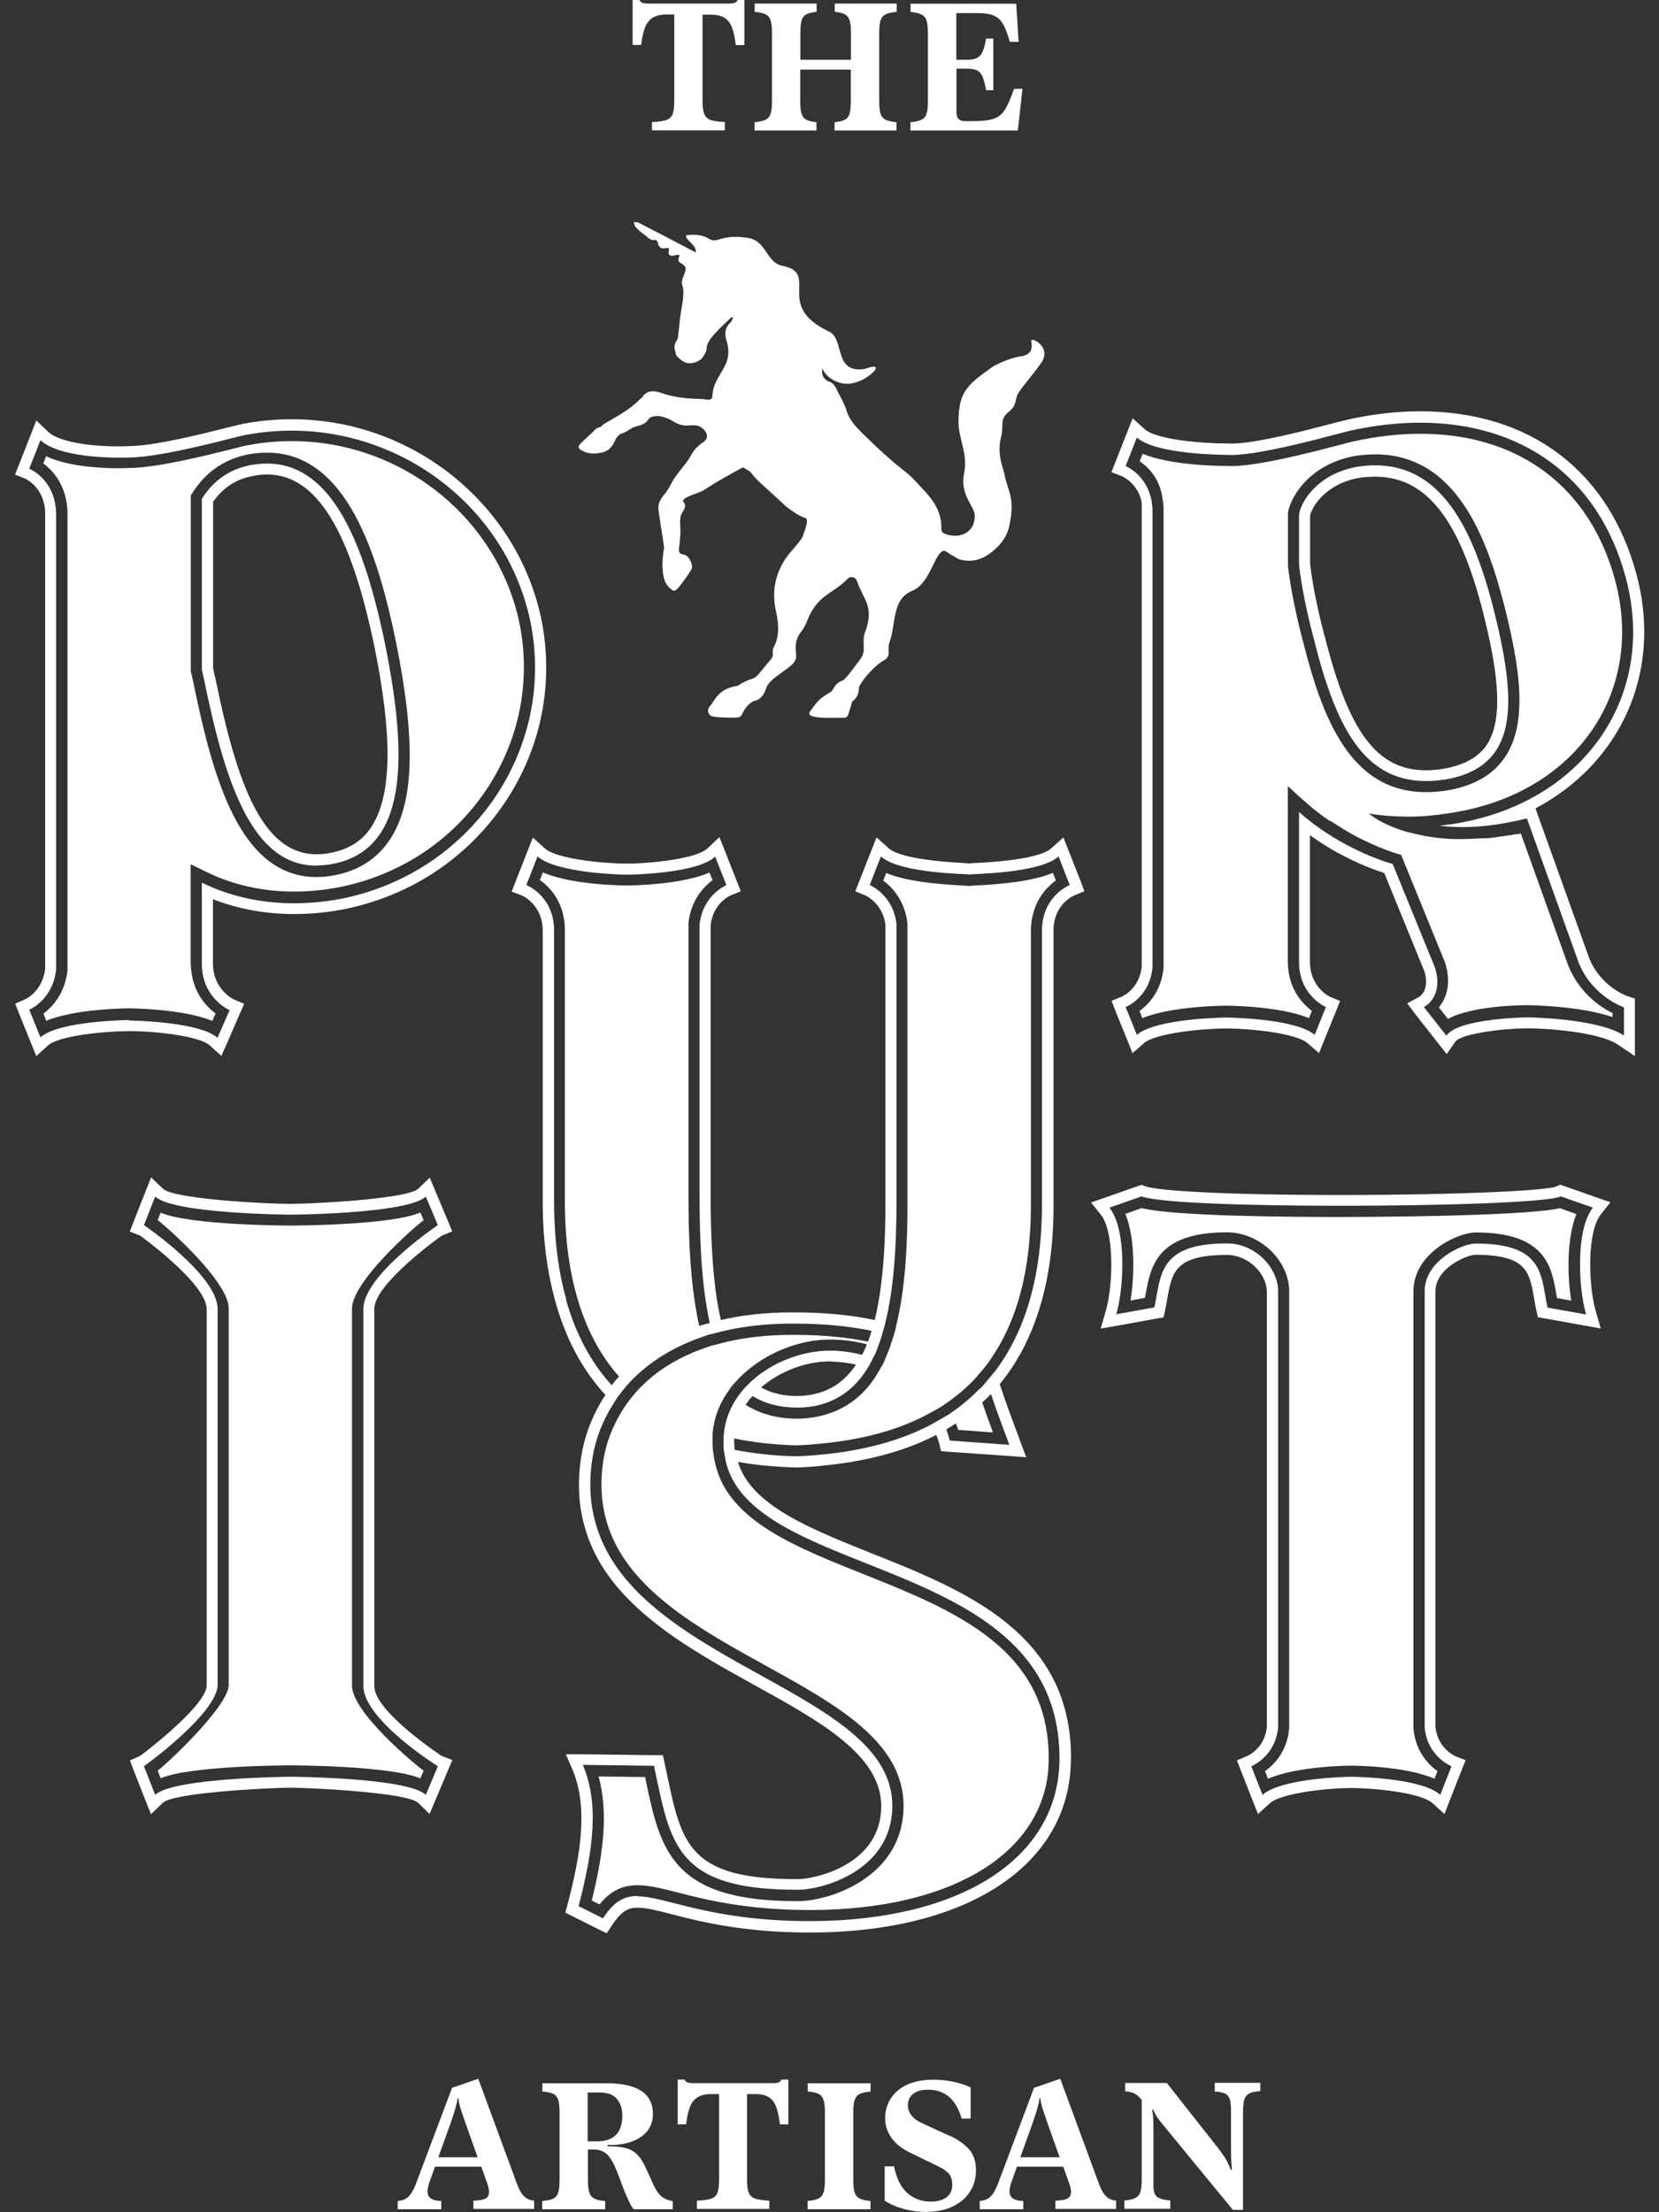 <svg width="75" height="100" viewBox="0 0 75 100" fill="none" xmlns="http://www.w3.org/2000/svg">
<rect x="0" y="0" width="75" height="100" fill="#333333" stroke="none"/>
<g clip-path="url(#clip0_73_4)">
<path d="M29.164 1.235C29.241 1.037 29.361 0.896 29.509 0.797C29.665 0.706 29.862 0.656 30.116 0.656H30.483V4.572C30.483 4.84 30.455 5.038 30.406 5.165C30.356 5.292 30.257 5.376 30.123 5.426C29.989 5.475 29.77 5.503 29.474 5.518V5.891H32.769V5.518C32.473 5.503 32.261 5.468 32.127 5.426C31.993 5.376 31.901 5.292 31.845 5.165C31.788 5.038 31.76 4.84 31.76 4.572V0.663H32.127C32.381 0.663 32.586 0.706 32.741 0.797C32.889 0.889 33.009 1.03 33.087 1.235C33.164 1.432 33.228 1.7 33.263 2.039H33.651V6.10854e-06H33.341C33.319 0.064 33.277 0.106 33.214 0.127C33.15 0.148 33.059 0.162 32.938 0.162H29.312C29.192 0.162 29.1 0.148 29.044 0.127C28.98 0.106 28.938 0.064 28.91 -0.007H28.599V2.032H28.987C29.023 1.693 29.086 1.425 29.164 1.228V1.235Z" fill="white"/>
<path d="M36.911 5.525C36.706 5.503 36.551 5.468 36.452 5.412C36.353 5.362 36.283 5.271 36.241 5.151C36.198 5.031 36.177 4.84 36.177 4.579V3.147H38.463V4.579C38.463 4.833 38.442 5.017 38.407 5.144C38.371 5.264 38.301 5.355 38.195 5.412C38.096 5.468 37.941 5.503 37.729 5.525V5.899H40.53V5.525C40.305 5.503 40.142 5.468 40.036 5.412C39.931 5.362 39.853 5.271 39.811 5.144C39.768 5.017 39.747 4.826 39.747 4.579V1.482C39.747 1.228 39.768 1.044 39.811 0.917C39.853 0.79 39.924 0.706 40.036 0.649C40.149 0.593 40.312 0.557 40.538 0.536V0.162H37.736V0.536C37.941 0.557 38.096 0.593 38.195 0.649C38.294 0.699 38.364 0.79 38.407 0.91C38.449 1.03 38.47 1.221 38.47 1.482V2.702H36.184V1.482C36.184 1.228 36.205 1.044 36.241 0.917C36.276 0.797 36.346 0.706 36.452 0.649C36.551 0.593 36.706 0.557 36.918 0.536V0.162H34.117V0.536C34.343 0.557 34.505 0.593 34.611 0.649C34.717 0.699 34.794 0.79 34.837 0.917C34.879 1.044 34.9 1.235 34.9 1.482V4.579C34.9 4.833 34.879 5.017 34.837 5.144C34.794 5.264 34.724 5.355 34.611 5.412C34.505 5.468 34.336 5.503 34.11 5.525V5.899H36.911V5.525Z" fill="white"/>
<path d="M46.231 4.015H45.843C45.688 4.452 45.554 4.77 45.427 4.96C45.307 5.158 45.145 5.285 44.94 5.362C44.736 5.433 44.439 5.475 44.037 5.475H43.614C43.36 5.475 43.24 5.341 43.24 5.08V3.104H43.706C43.91 3.104 44.065 3.133 44.171 3.182C44.277 3.232 44.362 3.33 44.418 3.464C44.475 3.598 44.531 3.803 44.58 4.078H44.905V1.743H44.58C44.531 2.018 44.475 2.215 44.418 2.342C44.362 2.469 44.277 2.561 44.171 2.618C44.065 2.674 43.91 2.702 43.698 2.702H43.233V0.593H44.185C44.496 0.593 44.743 0.628 44.912 0.699C45.088 0.769 45.23 0.896 45.335 1.072C45.441 1.249 45.547 1.524 45.653 1.891H46.048L45.942 0.169H41.165V0.543C41.391 0.564 41.553 0.6 41.659 0.656C41.765 0.706 41.843 0.797 41.885 0.924C41.928 1.051 41.949 1.242 41.949 1.489V4.586C41.949 4.833 41.928 5.017 41.885 5.144C41.843 5.271 41.772 5.362 41.659 5.412C41.553 5.468 41.384 5.503 41.158 5.525V5.899H46.013L46.224 4.015H46.231Z" fill="white"/>
<path d="M23.399 98.793L21.621 93.967L20.436 94.377L18.785 98.765C18.686 99.012 18.58 99.189 18.46 99.302C18.34 99.414 18.178 99.478 17.98 99.492V99.866H19.949V99.492C19.744 99.492 19.589 99.45 19.483 99.379C19.378 99.309 19.328 99.203 19.328 99.047C19.328 98.942 19.356 98.8 19.42 98.624L19.667 97.94H21.755L22.009 98.645C22.073 98.822 22.108 98.97 22.108 99.083C22.108 99.231 22.052 99.33 21.939 99.386C21.826 99.443 21.649 99.471 21.402 99.478V99.852H24.147V99.478C23.978 99.464 23.837 99.407 23.717 99.302C23.597 99.196 23.491 99.026 23.399 98.786V98.793ZM19.815 97.516L20.147 96.599C20.499 95.647 20.676 95.061 20.683 94.849H20.725C20.725 94.962 20.767 95.16 20.859 95.428C20.951 95.703 21.085 96.091 21.261 96.585L21.593 97.516H19.808H19.815Z" fill="white"/>
<path d="M29.573 98.829L29.199 98.003C29.079 97.742 28.952 97.545 28.825 97.411C28.698 97.276 28.536 97.178 28.359 97.121C28.176 97.065 27.943 97.03 27.647 97.022H27.47V96.959H27.724C28.268 96.938 28.698 96.804 29.03 96.557C29.354 96.31 29.517 95.978 29.517 95.562C29.517 95.089 29.34 94.737 28.98 94.511C28.628 94.285 28.113 94.172 27.449 94.172H24.521V94.546C24.74 94.56 24.902 94.595 25.008 94.645C25.114 94.694 25.191 94.786 25.234 94.913C25.276 95.04 25.297 95.23 25.297 95.477V98.554C25.297 98.8 25.276 98.991 25.234 99.118C25.191 99.245 25.121 99.33 25.008 99.386C24.902 99.443 24.733 99.478 24.514 99.492V99.866H27.358V99.492C27.139 99.478 26.977 99.443 26.871 99.386C26.765 99.33 26.687 99.245 26.645 99.118C26.602 98.991 26.581 98.808 26.581 98.554V97.164H26.814C27.089 97.164 27.301 97.241 27.456 97.397C27.605 97.552 27.746 97.792 27.873 98.109L28.239 99.069C28.324 99.266 28.395 99.436 28.458 99.563C28.522 99.69 28.585 99.795 28.649 99.866H30.413V99.499C30.201 99.464 30.032 99.393 29.905 99.287C29.778 99.182 29.672 99.033 29.58 98.829H29.573ZM26.991 96.797H26.567V94.588H27.104C27.47 94.588 27.738 94.687 27.894 94.885C28.056 95.082 28.134 95.322 28.134 95.618C28.134 96.409 27.753 96.797 26.984 96.797H26.991Z" fill="white"/>
<path d="M35.218 94.13C35.154 94.151 35.062 94.165 34.942 94.165H31.344C31.224 94.165 31.132 94.151 31.076 94.13C31.019 94.109 30.97 94.066 30.949 94.003H30.638V96.028H31.019C31.055 95.689 31.118 95.428 31.196 95.23C31.273 95.033 31.386 94.892 31.541 94.8C31.697 94.708 31.894 94.659 32.141 94.659H32.508V98.546C32.508 98.815 32.48 99.005 32.431 99.132C32.381 99.259 32.282 99.344 32.148 99.386C32.014 99.436 31.796 99.464 31.506 99.478V99.852H34.78V99.478C34.484 99.464 34.272 99.428 34.138 99.386C34.004 99.337 33.912 99.252 33.856 99.132C33.799 99.005 33.771 98.815 33.771 98.546V94.659H34.138C34.392 94.659 34.597 94.701 34.745 94.793C34.893 94.885 35.006 95.026 35.083 95.223C35.161 95.421 35.218 95.689 35.26 96.028H35.641V94.003H35.33C35.309 94.059 35.267 94.102 35.203 94.13H35.218Z" fill="white"/>
<path d="M36.509 94.539C36.734 94.56 36.897 94.595 37.003 94.652C37.108 94.701 37.186 94.793 37.228 94.92C37.271 95.047 37.292 95.23 37.292 95.484V98.561C37.292 98.808 37.271 98.991 37.228 99.111C37.186 99.238 37.115 99.323 37.003 99.379C36.897 99.436 36.727 99.471 36.509 99.492V99.866H39.352V99.492C39.133 99.471 38.971 99.436 38.865 99.379C38.76 99.33 38.682 99.238 38.639 99.118C38.597 98.991 38.576 98.808 38.576 98.554V95.477C38.576 95.23 38.597 95.04 38.639 94.92C38.682 94.8 38.752 94.708 38.858 94.659C38.964 94.602 39.133 94.567 39.359 94.546V94.172H36.516V94.546L36.509 94.539Z" fill="white"/>
<path d="M42.944 96.557L41.723 95.992C41.271 95.795 41.045 95.52 41.045 95.16C41.045 94.948 41.123 94.779 41.278 94.652C41.434 94.525 41.659 94.461 41.956 94.461C42.718 94.461 43.226 94.899 43.473 95.767H43.882V94.356C43.656 94.25 43.395 94.165 43.106 94.102C42.816 94.045 42.52 94.01 42.203 94.01C41.723 94.01 41.321 94.087 40.996 94.243C40.664 94.398 40.425 94.609 40.262 94.871C40.1 95.132 40.015 95.428 40.015 95.752C40.015 96.077 40.107 96.359 40.298 96.634C40.488 96.903 40.77 97.128 41.151 97.312L42.414 97.926C42.64 98.031 42.795 98.144 42.901 98.264C43 98.384 43.049 98.554 43.049 98.772C43.049 99.019 42.958 99.203 42.781 99.33C42.605 99.457 42.372 99.52 42.083 99.52C41.659 99.52 41.3 99.386 41.01 99.125C40.721 98.864 40.523 98.462 40.417 97.926H39.994V99.478C40.262 99.647 40.559 99.774 40.883 99.859C41.208 99.944 41.532 99.986 41.843 99.986C42.309 99.986 42.718 99.908 43.056 99.746C43.402 99.584 43.663 99.365 43.847 99.076C44.03 98.793 44.122 98.469 44.122 98.102C44.122 97.707 44.016 97.389 43.811 97.157C43.6 96.924 43.31 96.719 42.944 96.543V96.557Z" fill="white"/>
<path d="M49.71 98.793L47.932 93.967L46.746 94.377L45.096 98.765C44.997 99.012 44.891 99.189 44.771 99.302C44.651 99.414 44.489 99.478 44.291 99.492V99.866H46.26V99.492C46.055 99.492 45.9 99.45 45.794 99.379C45.688 99.309 45.639 99.203 45.639 99.047C45.639 98.942 45.667 98.8 45.73 98.624L45.977 97.94H48.066L48.32 98.645C48.383 98.822 48.419 98.97 48.419 99.083C48.419 99.231 48.362 99.33 48.249 99.386C48.136 99.443 47.96 99.471 47.713 99.478V99.852H50.458V99.478C50.288 99.464 50.147 99.407 50.027 99.302C49.907 99.196 49.802 99.026 49.71 98.786V98.793ZM46.126 97.516L46.457 96.599C46.81 95.647 46.986 95.061 46.993 94.849H47.036C47.036 94.962 47.078 95.16 47.17 95.428C47.261 95.703 47.396 96.091 47.572 96.585L47.904 97.516H46.118H46.126Z" fill="white"/>
<path d="M54.896 94.539C55.114 94.553 55.27 94.588 55.376 94.631C55.474 94.68 55.545 94.758 55.587 94.871C55.63 94.983 55.651 95.16 55.651 95.393V97.107C55.651 97.495 55.665 97.82 55.693 98.081L55.644 98.095C55.587 97.926 55.517 97.778 55.446 97.65C55.376 97.523 55.256 97.354 55.1 97.142L52.751 94.158H50.867V94.532C51.05 94.553 51.191 94.588 51.283 94.631C51.375 94.68 51.488 94.772 51.615 94.92V98.54C51.615 98.786 51.594 98.97 51.551 99.09C51.509 99.217 51.438 99.302 51.326 99.358C51.22 99.414 51.05 99.45 50.832 99.471V99.845H52.906V99.471C52.61 99.443 52.412 99.386 52.306 99.302C52.2 99.217 52.144 99.055 52.144 98.815V96.119C52.144 95.823 52.123 95.569 52.088 95.357L52.123 95.343C52.208 95.548 52.342 95.767 52.525 95.985L55.735 99.894H56.194V95.463C56.194 95.216 56.215 95.026 56.258 94.899C56.3 94.772 56.37 94.687 56.483 94.631C56.589 94.574 56.758 94.539 56.977 94.525V94.151H54.917V94.525L54.896 94.539Z" fill="white"/>
<path d="M14.305 39.124C14.537 39.124 14.784 39.102 15.038 39.053C18.488 38.39 18.411 34.157 17.43 29.218C16.485 24.596 15.031 20.955 12.075 20.955C11.849 20.955 11.609 20.977 11.355 21.019C10.297 21.216 9.591 21.802 9.126 22.55V30.276C9.161 30.431 9.203 30.629 9.239 30.784C10.184 35.391 11.398 39.131 14.305 39.131V39.124ZM9.627 22.698C10.071 22.049 10.671 21.654 11.447 21.513C11.659 21.47 11.87 21.449 12.075 21.449C14.297 21.449 15.843 23.947 16.943 29.309C17.458 31.906 18.002 35.575 16.774 37.402C16.358 38.023 15.758 38.397 14.947 38.552C14.728 38.594 14.516 38.616 14.312 38.616C11.863 38.616 10.713 35.441 9.739 30.671C9.718 30.579 9.697 30.495 9.676 30.41C9.662 30.339 9.648 30.269 9.634 30.205V22.698H9.627Z" fill="white"/>
<path d="M10.008 47.732L10.29 47.097L10.833 45.841L11.038 45.375L10.572 45.178C10.572 45.178 9.655 44.761 9.627 43.59V40.648C10.77 41.092 12.004 41.318 13.296 41.318C13.994 41.318 14.721 41.255 15.447 41.12C18.503 40.535 21.12 38.813 22.828 36.273C24.472 33.818 25.057 30.869 24.472 27.983C23.371 22.747 18.623 18.951 13.19 18.951C12.456 18.951 11.715 19.022 10.988 19.156C10.889 19.177 10.685 19.227 10.318 19.318C9.231 19.594 6.967 20.165 5.831 20.165C5.697 20.172 5.548 20.179 5.372 20.179C3.855 20.179 2.599 19.925 2.183 19.523L1.64 19.008L1.371 19.699L0.863 20.991L0.68 21.456L1.146 21.64C1.146 21.64 2.014 22.021 2.042 23.185V43.802C1.915 44.818 1.167 45.156 1.139 45.17L0.687 45.368L0.863 45.819L1.371 47.075L1.64 47.739L2.169 47.259C2.641 46.828 4.638 46.617 5.831 46.61C7.023 46.61 9.013 46.828 9.485 47.259L10.001 47.725L10.008 47.732ZM5.831 46.109C5.788 46.109 2.656 46.144 1.83 46.892L1.322 45.643C1.322 45.643 2.38 45.213 2.536 43.837V23.185C2.493 21.654 1.322 21.188 1.322 21.188L1.83 19.897C2.529 20.56 4.356 20.687 5.372 20.687C5.555 20.687 5.711 20.687 5.831 20.68C7.362 20.68 10.65 19.742 11.087 19.664C11.793 19.53 12.498 19.467 13.19 19.467C18.312 19.467 22.912 23.023 23.978 28.096C25.156 33.895 21.276 39.505 15.356 40.641C14.65 40.768 13.959 40.831 13.296 40.831C11.757 40.831 10.353 40.5 9.126 39.9V43.625C9.161 45.149 10.382 45.664 10.382 45.664L9.831 46.913C9.013 46.172 5.873 46.13 5.831 46.13V46.109Z" fill="white"/>
<path d="M8.618 43.611V39.067L9.344 39.42C10.544 40.006 11.877 40.302 13.296 40.302C13.938 40.302 14.601 40.239 15.264 40.118C18.044 39.582 20.436 38.016 21.988 35.695C23.484 33.458 24.013 30.784 23.484 28.166C22.482 23.404 18.15 19.939 13.19 19.939C12.519 19.939 11.842 20.003 11.179 20.13C11.087 20.144 10.868 20.2 10.565 20.278C9.351 20.581 7.094 21.153 5.838 21.153C5.739 21.16 5.577 21.167 5.379 21.167C4.504 21.167 3.058 21.082 2.084 20.624L1.957 20.948C2.395 21.273 3.015 21.943 3.051 23.143V43.872C2.931 44.916 2.366 45.516 1.964 45.819L2.091 46.144C3.418 45.587 5.809 45.58 5.838 45.58C5.866 45.58 8.272 45.594 9.598 46.151L9.747 45.812C9.295 45.481 8.66 44.797 8.625 43.59L8.618 43.611ZM8.618 22.409L8.695 22.289C9.302 21.329 10.163 20.737 11.264 20.532C11.539 20.483 11.814 20.462 12.075 20.462C15.687 20.462 17.099 25.09 17.924 29.126C18.813 33.599 18.714 36.33 17.607 37.981C17.042 38.82 16.209 39.356 15.137 39.561C14.855 39.618 14.58 39.646 14.312 39.646C10.833 39.646 9.62 35.13 8.752 30.897C8.738 30.833 8.716 30.742 8.695 30.65C8.681 30.565 8.66 30.488 8.639 30.41L8.625 30.354V22.423L8.618 22.409Z" fill="white"/>
<path d="M15.913 76.222V59.134C15.941 57.927 18.693 55.486 19.152 55.161L19.004 54.808C17.677 55.394 13.154 55.401 13.126 55.401C13.098 55.401 8.596 55.394 7.263 54.816L7.129 55.154C7.566 55.479 10.304 57.913 10.339 59.12V76.215C10.219 77.238 7.538 79.736 7.129 80.04L7.263 80.385C8.596 79.807 13.098 79.8 13.126 79.8C13.154 79.8 17.67 79.807 19.004 80.392L19.152 80.04C18.7 79.715 15.948 77.422 15.913 76.215V76.222Z" fill="white"/>
<path d="M19.42 81.994L19.702 81.331L20.245 80.04L20.45 79.56L19.97 79.376C19.97 79.376 16.95 77.394 16.922 76.237V59.148C16.95 58.005 19.942 55.867 19.977 55.853L20.443 55.662L20.252 55.197L19.709 53.905L19.427 53.235L18.905 53.736C18.432 54.188 14.326 54.413 13.133 54.42C11.948 54.42 7.841 54.195 7.369 53.736L6.833 53.221L6.557 53.912L6.049 55.204L5.866 55.669L6.332 55.853C6.332 55.853 9.316 57.998 9.344 59.162V76.237C9.217 77.217 6.353 79.369 6.317 79.383L5.873 79.574L6.042 80.025L6.55 81.317L6.825 82.008L7.362 81.493C7.834 81.041 11.941 80.823 13.133 80.809C14.319 80.823 18.425 81.041 18.898 81.493L19.42 81.994ZM7.016 81.133L6.508 79.842C6.508 79.842 9.683 77.563 9.838 76.23V59.141C9.796 57.617 6.508 55.38 6.508 55.38L7.016 54.089C7.841 54.872 13.091 54.907 13.133 54.907C13.176 54.907 18.425 54.872 19.25 54.089L19.794 55.38C19.794 55.38 16.463 57.617 16.428 59.141V76.23C16.463 77.76 19.794 79.842 19.794 79.842L19.25 81.133C18.425 80.35 13.176 80.315 13.133 80.315C13.091 80.315 7.841 80.357 7.016 81.133Z" fill="white"/>
<path d="M48.419 79.546C48.468 73.823 43.628 71.897 39.359 70.197C38.562 69.879 37.786 69.569 37.059 69.237C36.149 68.821 35.323 68.384 34.681 67.868C34.039 67.361 33.566 66.775 33.362 66.083C34.202 66.232 35.105 66.316 36.064 66.337C36.671 66.316 37.249 66.253 37.814 66.182C39.55 65.963 41.053 65.519 42.33 64.863C42.372 64.99 42.421 65.11 42.457 65.237L42.541 65.597L42.908 65.625L45.611 65.815L46.394 65.872L46.118 65.138L46.069 65.004C45.872 64.468 45.491 63.466 45.194 62.57C45.999 61.596 46.598 60.439 47.008 59.098C47.417 57.758 47.628 56.227 47.628 54.512V42.01C47.657 40.867 48.525 40.492 48.567 40.478L49.025 40.288L48.849 39.822L48.341 38.531L48.073 37.854L47.537 38.34C47.276 38.58 46.471 38.891 44.108 39.011C43.995 39.011 43.91 39.018 43.833 39.032C43.762 39.025 43.67 39.018 43.564 39.011C41.236 38.884 40.432 38.58 40.171 38.34L39.627 37.854L39.359 38.531L38.851 39.822L38.668 40.288L39.126 40.478C39.126 40.478 39.903 40.824 40.029 41.805V54.082C40.044 56.431 39.888 58.273 39.543 59.67C39.042 59.564 38.477 59.472 37.8 59.409C37.242 59.359 36.629 59.324 35.937 59.324H35.789C34.597 59.324 33.531 59.451 32.586 59.67C32.522 59.38 32.466 59.07 32.409 58.745C32.219 57.497 32.127 55.966 32.127 54.082V41.805C32.254 40.803 33.023 40.478 33.03 40.478L33.489 40.288L33.305 39.822L32.797 38.531L32.522 37.84L31.979 38.355C31.499 38.806 29.517 39.032 28.324 39.039C27.4 39.039 25.184 38.849 24.627 38.348L24.091 37.861L23.823 38.538L23.315 39.829L23.131 40.302L23.604 40.485C23.604 40.485 24.507 40.867 24.535 42.031V54.519C24.549 56.078 24.74 57.49 25.086 58.753C25.551 60.474 26.313 61.913 27.372 63.056C26.786 63.938 26.426 64.898 26.278 65.837C26.073 67.128 26.179 68.257 26.504 69.258C27.026 70.902 28.155 72.201 29.545 73.308C30.928 74.416 32.579 75.326 34.145 76.194C37.073 77.81 39.839 79.341 39.839 81.641C39.839 84.273 36.911 84.915 36.128 84.943H35.994C31.139 84.943 30.808 83.349 30.145 80.166L30.053 79.736L29.968 79.341H29.566L26.349 79.299H25.579L25.883 79.997C26.624 81.754 26.215 83.955 25.664 86.065L25.558 86.46L25.925 86.644L27.026 87.194L27.428 87.391L27.675 87.018C28.112 86.361 28.423 86.234 28.818 86.234C29.213 86.234 29.721 86.361 30.37 86.531C31.633 86.855 33.538 87.342 36.459 87.356H36.608C43.741 87.356 48.369 84.301 48.412 79.567L48.419 79.546ZM45.639 65.314L42.936 65.117C42.894 64.94 42.838 64.778 42.781 64.609C42.852 64.566 42.929 64.531 43 64.482C43.071 64.432 43.141 64.39 43.212 64.341C43.247 64.439 43.289 64.531 43.317 64.637L44.891 64.75C44.7 64.242 44.538 63.79 44.404 63.395C44.453 63.346 44.51 63.303 44.559 63.254C44.573 63.24 44.594 63.226 44.609 63.212L44.665 63.155C44.714 63.106 44.757 63.056 44.799 63.014C45.067 63.819 45.392 64.665 45.632 65.314H45.639ZM39.585 61.151C39.62 61.081 39.648 60.996 39.677 60.919C39.698 60.862 39.719 60.806 39.74 60.742C39.768 60.665 39.804 60.587 39.825 60.502C39.853 60.425 39.874 60.34 39.895 60.263C39.917 60.185 39.945 60.1 39.966 60.016C39.987 59.938 40.015 59.86 40.029 59.776C40.396 58.287 40.538 56.382 40.53 54.075V41.77C40.375 40.436 39.317 40.006 39.317 40.006L39.825 38.715C40.686 39.498 43.783 39.498 43.818 39.533C43.861 39.498 46.993 39.498 47.854 38.715L48.362 40.006C48.362 40.006 47.149 40.478 47.106 42.002V54.505C47.092 57.849 46.288 60.255 44.99 61.977C44.926 62.062 44.855 62.132 44.792 62.217C44.728 62.294 44.665 62.372 44.602 62.443C44.538 62.513 44.474 62.598 44.411 62.669C44.347 62.732 44.277 62.795 44.206 62.859C43.833 63.233 43.423 63.572 42.993 63.868C42.922 63.917 42.859 63.96 42.781 64.002C42.711 64.051 42.633 64.087 42.562 64.129C42.485 64.171 42.414 64.214 42.337 64.256C42.266 64.298 42.196 64.341 42.118 64.383C40.813 65.075 39.331 65.477 37.779 65.681C37.207 65.752 36.629 65.808 36.043 65.829C35.069 65.815 34.117 65.71 33.214 65.54C33.207 65.456 33.2 65.371 33.193 65.286C33.185 65.201 33.193 65.11 33.193 65.025C34.075 65.201 35.02 65.314 36.057 65.335C36.664 65.307 37.235 65.251 37.786 65.18C39.366 64.969 40.728 64.566 41.885 63.96C41.956 63.917 42.033 63.882 42.104 63.84C42.181 63.797 42.259 63.755 42.337 63.713C42.407 63.67 42.485 63.628 42.555 63.586C42.626 63.536 42.689 63.487 42.76 63.445C43.233 63.12 43.663 62.76 44.051 62.351C44.115 62.288 44.178 62.21 44.235 62.139C44.235 62.139 44.242 62.139 44.249 62.125C44.312 62.048 44.376 61.977 44.439 61.899C44.503 61.822 44.566 61.751 44.63 61.667C44.7 61.575 44.757 61.476 44.827 61.377C45.999 59.656 46.598 57.384 46.605 54.519V42.017C46.641 40.796 47.283 40.126 47.734 39.801L47.6 39.455C46.704 39.836 45.321 39.963 44.136 40.027C44.037 40.027 43.959 40.034 43.917 40.041C43.882 40.041 43.847 40.048 43.811 40.048C43.776 40.048 43.741 40.048 43.706 40.041C43.663 40.041 43.586 40.041 43.487 40.027C42.316 39.963 40.954 39.836 40.065 39.462L39.931 39.808C40.34 40.111 40.897 40.697 41.024 41.727C41.024 41.748 41.024 41.77 41.024 41.791V54.096C41.038 56.142 40.94 58.202 40.516 59.924C40.495 60.008 40.481 60.093 40.46 60.171C40.439 60.255 40.41 60.333 40.389 60.411C40.361 60.488 40.34 60.573 40.312 60.651C40.283 60.728 40.262 60.813 40.234 60.89C40.206 60.975 40.171 61.046 40.142 61.13C40.107 61.208 40.079 61.286 40.044 61.363C40.008 61.441 39.98 61.525 39.945 61.61C39.903 61.688 39.86 61.758 39.818 61.829C39.776 61.899 39.74 61.977 39.691 62.048C39.232 62.831 38.611 63.423 37.793 63.776C37.292 63.988 36.727 64.122 36.057 64.129C35.112 64.129 34.343 63.903 33.708 63.501C33.757 63.438 33.799 63.374 33.849 63.303C33.849 63.303 33.856 63.289 33.863 63.282C33.912 63.219 33.976 63.162 34.025 63.106C34.575 63.445 35.239 63.628 36.05 63.628C36.713 63.628 37.292 63.487 37.786 63.226C38.364 62.929 38.837 62.471 39.218 61.85C39.26 61.779 39.303 61.709 39.345 61.631C39.387 61.561 39.416 61.483 39.458 61.413C39.493 61.335 39.536 61.257 39.578 61.173L39.585 61.151ZM34.413 62.711C35.246 61.998 36.41 61.54 37.518 61.54C37.616 61.54 37.708 61.561 37.8 61.561C38.11 61.575 38.407 61.617 38.696 61.688C38.442 62.069 38.139 62.379 37.8 62.605C37.306 62.929 36.734 63.092 36.057 63.106C35.422 63.106 34.879 62.979 34.413 62.718V62.711ZM25.601 58.739C25.255 57.525 25.064 56.121 25.05 54.505V42.002C25.008 40.471 23.794 40.006 23.794 40.006L24.302 38.715C24.733 39.102 25.728 39.307 26.617 39.42C27.513 39.526 28.303 39.54 28.338 39.54C28.395 39.54 31.513 39.505 32.332 38.721L32.84 40.013C32.84 40.013 31.781 40.443 31.626 41.777V54.082C31.626 55.881 31.704 57.433 31.894 58.745C31.951 59.12 32.014 59.472 32.085 59.804C32.007 59.825 31.915 59.846 31.838 59.867C31.76 59.889 31.69 59.917 31.612 59.938C31.527 59.564 31.457 59.162 31.393 58.739C31.196 57.384 31.125 55.817 31.125 54.075V41.77C31.125 41.77 31.125 41.727 31.125 41.706C31.245 40.683 31.81 40.09 32.212 39.787L32.078 39.441C30.765 40.013 28.444 40.027 28.331 40.027C28.303 40.027 25.897 40.027 24.542 39.434L24.408 39.78C24.86 40.104 25.509 40.775 25.537 41.981V54.498C25.551 56.086 25.749 57.49 26.116 58.731C26.525 60.114 27.146 61.279 27.985 62.224C27.929 62.288 27.866 62.351 27.809 62.422C27.753 62.485 27.71 62.556 27.654 62.619C26.744 61.617 26.031 60.333 25.579 58.724L25.601 58.739ZM28.818 85.705C28.204 85.705 27.753 85.959 27.259 86.714L26.158 86.164C26.821 83.617 27.096 81.542 26.349 79.778L29.566 79.821C30.307 83.313 30.504 85.423 35.994 85.423H36.149C37.285 85.388 40.34 84.52 40.34 81.62C40.34 76.484 29.192 75.333 27.047 69.237C26.701 68.264 26.581 67.163 26.786 65.9C26.92 65.06 27.238 64.214 27.753 63.416C27.802 63.339 27.844 63.268 27.894 63.191C27.943 63.127 27.992 63.064 28.042 63C28.091 62.937 28.134 62.873 28.183 62.817C28.239 62.753 28.296 62.683 28.352 62.612C29.157 61.709 30.279 60.94 31.753 60.432C31.824 60.411 31.894 60.375 31.972 60.354C32.05 60.326 32.141 60.312 32.226 60.291C32.303 60.27 32.388 60.241 32.473 60.227C32.557 60.206 32.635 60.178 32.72 60.164C33.63 59.952 34.653 59.832 35.796 59.832H35.937C36.629 59.832 37.249 59.867 37.8 59.917C38.407 59.98 38.936 60.058 39.401 60.157C39.38 60.234 39.352 60.326 39.331 60.404C39.303 60.488 39.267 60.559 39.239 60.644C38.823 60.559 38.35 60.481 37.807 60.432C37.257 60.375 36.643 60.34 35.944 60.34H35.803C34.709 60.34 33.736 60.453 32.868 60.651C32.783 60.672 32.706 60.693 32.621 60.714C32.543 60.735 32.459 60.756 32.381 60.778C32.296 60.799 32.205 60.82 32.127 60.841C32.057 60.862 31.986 60.898 31.908 60.919C30.518 61.391 29.474 62.111 28.726 62.958C28.67 63.021 28.613 63.092 28.557 63.162C28.508 63.226 28.451 63.289 28.409 63.353C28.359 63.416 28.317 63.48 28.275 63.543C28.218 63.614 28.176 63.691 28.127 63.769C27.682 64.482 27.4 65.244 27.28 65.992C27.089 67.234 27.216 68.299 27.583 69.251C28.642 71.982 31.676 73.668 34.639 75.305C37.828 77.069 40.848 78.741 40.848 81.634C40.848 84.76 37.694 85.882 36.17 85.938H36.001C30.328 85.938 29.841 83.603 29.171 80.364V80.329L27.061 80.301C27.541 82.05 27.223 84.005 26.751 85.91L27.104 86.086C27.597 85.48 28.127 85.218 28.825 85.218C29.333 85.218 29.905 85.359 30.624 85.543C31.908 85.875 33.672 86.319 36.473 86.34H36.614C43.141 86.34 47.382 83.673 47.41 79.546C47.452 74.515 43.148 72.8 38.985 71.135C37.496 70.543 36.05 69.964 34.879 69.244C33.602 68.461 32.649 67.509 32.339 66.182C32.311 66.076 32.296 65.971 32.275 65.865C32.261 65.773 32.247 65.681 32.233 65.59C32.226 65.498 32.219 65.406 32.212 65.321C32.212 65.237 32.212 65.152 32.212 65.075C32.212 64.983 32.212 64.898 32.212 64.806C32.275 64.108 32.522 63.438 32.96 62.838C33.002 62.774 33.037 62.718 33.087 62.654C33.087 62.654 33.094 62.647 33.101 62.64C33.157 62.57 33.221 62.506 33.284 62.443C33.341 62.379 33.39 62.316 33.447 62.259C33.51 62.196 33.574 62.139 33.644 62.076C34.667 61.144 36.135 60.552 37.525 60.552C37.623 60.552 37.715 60.552 37.807 60.559C38.287 60.58 38.745 60.651 39.19 60.77C39.162 60.848 39.126 60.933 39.091 61.003C39.056 61.088 39.013 61.159 38.971 61.243C38.59 61.144 38.195 61.081 37.8 61.06C37.708 61.06 37.609 61.053 37.518 61.053C36.318 61.053 34.949 61.547 33.983 62.422C33.919 62.485 33.856 62.548 33.792 62.612C33.736 62.669 33.679 62.725 33.623 62.788C33.566 62.852 33.51 62.922 33.461 62.993C33.411 63.056 33.362 63.12 33.319 63.184C32.974 63.691 32.755 64.277 32.713 64.933C32.713 65.018 32.713 65.11 32.713 65.194C32.713 65.279 32.713 65.364 32.713 65.448C32.713 65.533 32.734 65.618 32.748 65.702C32.762 65.794 32.776 65.879 32.797 65.971C32.797 66.006 32.797 66.034 32.812 66.062C33.143 67.473 34.321 68.433 35.881 69.244C40.347 71.566 47.953 72.659 47.897 79.546C47.854 84.026 43.409 86.841 36.593 86.841H36.452C32.035 86.813 30.081 85.719 28.804 85.719L28.818 85.705Z" fill="white"/>
<path d="M71.851 43.329L69.508 36.802L69.416 36.541C70.842 35.786 72.034 34.728 72.895 33.416C74.306 31.271 74.694 28.632 73.988 25.986C72.733 21.287 69.169 18.592 64.209 18.592C63.172 18.592 62.078 18.712 60.971 18.959C60.83 18.987 60.569 19.057 60.237 19.142C59.023 19.459 56.766 20.052 55.665 20.052C55.601 20.052 55.538 20.052 55.481 20.045H55.46H55.439C54.289 20.045 52.264 19.869 51.742 19.396L51.206 18.909L50.938 19.587L50.429 20.878L50.246 21.343L50.719 21.527C50.719 21.527 51.438 21.83 51.615 22.705V43.689C51.516 44.698 50.747 45.036 50.712 45.05L50.253 45.241L50.429 45.707L50.938 46.956L51.199 47.605L51.728 47.146C52.236 46.716 54.24 46.497 55.439 46.49C56.61 46.497 58.6 46.716 59.101 47.146L59.63 47.605L59.891 46.956L60.399 45.707L60.583 45.248L60.124 45.057C60.124 45.057 59.221 44.641 59.221 43.484V37.755C60.378 38.594 61.655 39.173 62.579 39.462L64.4 43.922C64.633 44.747 64.223 45.022 64.139 45.072L63.617 45.354L63.969 45.827L64.985 47.118L65.402 47.647L65.79 47.09C66.023 46.758 67.709 46.497 69.064 46.483C69.833 46.483 72.253 46.631 73.135 47.217L73.911 47.739V45.142L73.572 45.029C73.53 45.015 72.366 44.599 71.844 43.315L71.851 43.329ZM73.424 46.814C72.246 46.031 69.113 45.989 69.071 45.989C69.028 45.989 65.938 46.024 65.388 46.814L64.371 45.523C64.371 45.523 65.275 45.093 64.88 43.759L62.96 39.053C61.705 38.7 59.983 37.84 58.727 36.704V43.484C58.727 45.008 59.941 45.523 59.941 45.523L59.433 46.779C58.572 46.031 55.474 45.996 55.432 45.996C55.39 45.996 52.257 46.031 51.396 46.779L50.888 45.523C50.888 45.523 51.982 45.093 52.102 43.724V23.065C52.066 21.541 50.888 21.068 50.888 21.068L51.396 19.777C52.257 20.56 55.397 20.56 55.432 20.56C55.503 20.56 55.573 20.567 55.658 20.567C57.132 20.567 60.406 19.615 61.077 19.459C62.149 19.227 63.2 19.107 64.209 19.107C68.683 19.107 72.253 21.456 73.502 26.127C74.948 31.539 71.505 36.393 65.585 37.261C65.416 37.282 65.254 37.303 65.084 37.325C65.409 37.367 65.74 37.388 66.065 37.388C66.065 37.388 66.079 37.388 66.086 37.388C66.728 37.388 67.37 37.325 68.005 37.212C68.351 37.148 68.69 37.078 69.028 36.993L71.378 43.541C72.006 45.065 73.417 45.537 73.417 45.537V46.828L73.424 46.814Z" fill="white"/>
<path d="M70.919 43.71L68.753 37.677C68.683 37.698 68.612 37.698 68.541 37.712C68.534 37.712 68.527 37.712 68.52 37.712C68.273 37.755 68.04 37.79 67.808 37.818C67.659 37.84 67.511 37.868 67.356 37.882C67.243 37.896 67.123 37.882 67.01 37.896C66.996 37.896 66.982 37.896 66.968 37.896C66.615 37.917 66.269 37.931 65.959 37.931H65.924C65.924 37.931 65.924 37.931 65.917 37.931H65.91H65.903C65.444 37.931 64.957 37.882 64.463 37.797C64.428 37.797 64.386 37.783 64.35 37.776C64.322 37.776 64.301 37.762 64.273 37.755C64.195 37.741 64.118 37.72 64.04 37.706C63.934 37.677 63.821 37.656 63.715 37.628C63.708 37.628 63.701 37.628 63.694 37.628C63.673 37.628 63.652 37.614 63.624 37.607C63.539 37.586 63.454 37.557 63.37 37.529C63.391 37.529 63.412 37.543 63.426 37.55C63.327 37.522 63.236 37.487 63.144 37.452C63.13 37.452 63.109 37.437 63.094 37.43C63.08 37.43 63.059 37.416 63.045 37.416C63.024 37.409 63.01 37.402 62.989 37.395C62.572 37.226 62.191 37.028 61.881 36.774C62.481 36.873 63.087 36.915 63.687 36.915C64.287 36.915 64.894 36.859 65.507 36.76C68.358 36.344 70.679 34.968 72.062 32.872C73.311 30.967 73.657 28.618 73.022 26.254C71.893 22.028 68.683 19.608 64.216 19.608C63.25 19.608 62.234 19.721 61.189 19.953C61.055 19.982 60.816 20.045 60.498 20.13C59.242 20.454 56.9 21.068 55.665 21.068C55.573 21.068 55.495 21.068 55.418 21.061C54.91 21.061 52.864 21.019 51.657 20.511L51.523 20.849C51.58 20.885 51.636 20.934 51.7 20.984C51.728 21.005 51.756 21.026 51.784 21.054C51.812 21.082 51.848 21.111 51.876 21.139C51.904 21.167 51.94 21.202 51.968 21.238C52.003 21.273 52.038 21.322 52.074 21.365C52.109 21.4 52.137 21.449 52.158 21.485C52.2 21.541 52.236 21.597 52.271 21.661C52.299 21.717 52.335 21.774 52.356 21.837C52.363 21.858 52.377 21.88 52.384 21.901C52.398 21.922 52.405 21.943 52.412 21.971C52.426 21.992 52.433 22.021 52.447 22.049C52.447 22.056 52.447 22.063 52.447 22.07C52.469 22.127 52.49 22.197 52.504 22.268C52.525 22.345 52.539 22.43 52.553 22.515C52.567 22.599 52.575 22.691 52.589 22.783C52.596 22.846 52.603 22.91 52.603 22.973V23.404V43.71V43.731C52.511 44.789 51.932 45.396 51.516 45.7L51.643 46.024C52.991 45.467 55.404 45.46 55.432 45.46C55.46 45.46 57.838 45.467 59.179 46.024L59.306 45.693C58.861 45.361 58.219 44.669 58.219 43.449V35.532C58.84 36.104 59.425 36.654 60.131 37.12V37.099C60.491 37.331 60.822 37.536 61.133 37.712C61.126 37.712 61.119 37.706 61.105 37.698C62.227 38.319 63.299 38.651 63.341 38.637L63.412 38.813L65.331 43.519V43.541L65.345 43.562C65.62 44.493 65.373 45.142 65.049 45.537L65.458 46.059C66.573 45.453 68.767 45.438 69.056 45.438C69.085 45.438 71.378 45.453 72.902 45.975V45.798C72.387 45.544 71.413 44.916 70.905 43.66L70.919 43.71ZM58.903 28.985C58.572 27.729 58.346 26.586 58.226 25.591V25.556V23.213V23.171C58.367 22.352 59.327 20.927 61.316 20.602C61.613 20.56 61.895 20.539 62.17 20.539C65.811 20.539 67.215 24.25 68.033 27.482C68.668 30.029 69.113 32.604 68.055 34.199C67.504 35.031 66.622 35.539 65.345 35.744C65.042 35.786 64.746 35.807 64.463 35.807C61.077 35.807 59.792 32.527 58.903 28.978V28.985ZM63.864 37.677C63.821 37.663 63.772 37.656 63.73 37.642C63.807 37.663 63.899 37.677 63.983 37.698C64.103 37.727 64.209 37.755 64.336 37.776C64.174 37.748 64.019 37.712 63.864 37.67V37.677Z" fill="white"/>
<path d="M67.787 37.818C67.787 37.818 67.793 37.818 67.801 37.818C67.977 37.797 68.146 37.769 68.323 37.741C68.146 37.769 67.963 37.797 67.787 37.818Z" fill="white"/>
<path d="M66.03 37.931C66.03 37.931 65.973 37.931 65.938 37.931C65.938 37.931 65.938 37.931 65.945 37.931C66.135 37.931 66.319 37.917 66.509 37.91C66.347 37.91 66.185 37.931 66.023 37.924L66.03 37.931Z" fill="white"/>
<path d="M65.268 35.25C68.675 34.7 68.598 31.842 67.54 27.602C66.566 23.735 65.091 21.033 62.163 21.033C61.916 21.033 61.655 21.054 61.387 21.096C59.708 21.372 58.84 22.543 58.727 23.256V25.527C58.84 26.543 59.08 27.686 59.39 28.858C60.357 32.745 61.599 35.307 64.463 35.307C64.731 35.307 64.999 35.285 65.268 35.243V35.25ZM59.877 28.738C59.56 27.531 59.341 26.445 59.228 25.499V23.305C59.327 22.846 60.004 21.837 61.472 21.597C61.705 21.562 61.944 21.548 62.17 21.548C64.47 21.548 65.98 23.453 67.06 27.736C67.61 29.944 68.062 32.379 67.222 33.656C66.834 34.241 66.171 34.601 65.197 34.763C64.95 34.799 64.703 34.82 64.47 34.82C62.262 34.82 60.978 33.119 59.884 28.745L59.877 28.738Z" fill="white"/>
<path d="M72.831 54.357L72.168 54.124L70.722 53.616L70.531 53.553L70.348 53.637C69.868 53.821 66.016 54.018 60.625 54.018C55.234 54.018 52.306 53.821 51.777 53.623L51.608 53.56L51.438 53.616L49.992 54.124L49.322 54.357L49.766 54.907C50.387 55.683 50.331 58.096 49.985 59.275L49.759 60.058L50.556 59.917L52.278 59.606L52.603 59.55L52.673 59.225C52.709 59.049 52.744 58.873 52.772 58.696C52.984 57.511 53.125 56.728 55.46 56.728C56.462 56.728 57.245 57.588 57.273 58.357V78.064C57.175 79.038 56.406 79.369 56.37 79.383L55.919 79.574L56.095 80.032L56.603 81.324L56.871 82.001L57.408 81.514C57.908 81.063 59.891 80.837 61.069 80.823C61.987 80.823 64.202 81.006 64.767 81.514L65.303 82.001L65.564 81.324L66.072 80.032L66.255 79.567L65.79 79.383C65.79 79.383 64.992 79.045 64.894 78.064V58.371C64.894 57.32 66.319 56.721 66.7 56.721C69.007 56.721 69.141 57.49 69.346 58.654C69.381 58.844 69.409 59.035 69.452 59.218L69.522 59.543L69.847 59.599L71.568 59.91L72.366 60.051L72.14 59.268C71.801 58.089 71.745 55.683 72.366 54.9L72.803 54.35L72.831 54.357ZM71.681 59.416L69.96 59.105C69.649 57.694 69.854 56.212 66.714 56.212C66.093 56.212 64.407 56.996 64.407 58.364V78.078C64.52 79.412 65.62 79.842 65.62 79.842L65.112 81.133C64.252 80.35 61.154 80.315 61.077 80.315C61.041 80.315 57.944 80.357 57.076 81.133L56.568 79.842C56.568 79.842 57.662 79.412 57.782 78.078V58.322C57.746 57.264 56.723 56.206 55.467 56.206C52.334 56.206 52.497 57.687 52.186 59.098L50.465 59.409C50.818 58.195 50.938 55.57 50.154 54.59L51.608 54.082C52.405 54.378 56.462 54.505 60.632 54.505C65.246 54.505 69.988 54.35 70.566 54.082L72.013 54.59C71.23 55.57 71.35 58.195 71.702 59.409L71.681 59.416Z" fill="white"/>
<path d="M70.538 54.611C68.838 55.006 60.971 55.013 60.618 55.013C58.339 55.013 53.068 54.978 51.608 54.611L50.874 54.872C51.319 55.959 51.297 57.617 51.107 58.788L51.756 58.668C51.77 58.611 51.777 58.555 51.791 58.506C52.017 57.257 52.292 55.705 55.467 55.705C56.914 55.705 58.233 56.918 58.282 58.308V78.127C58.191 79.165 57.612 79.757 57.189 80.061L57.323 80.406C58.663 79.821 61.041 79.814 61.069 79.814C61.182 79.814 63.518 79.821 64.851 80.406L64.985 80.061C64.569 79.764 63.99 79.165 63.899 78.127V78.106V58.371C63.899 56.65 65.896 55.712 66.714 55.712C69.868 55.712 70.136 57.25 70.355 58.477C70.362 58.541 70.376 58.611 70.383 58.675L71.032 58.795C70.849 57.624 70.828 55.973 71.265 54.879L70.531 54.618L70.538 54.611Z" fill="white"/>
<path d="M26.292 20.356C26.581 20.532 26.892 20.525 27.216 20.454C27.576 20.377 27.724 20.116 27.844 19.826C27.922 19.721 28 19.65 28.056 19.608C28.176 19.622 28.543 19.347 28.649 19.311C28.889 19.227 29.15 19.213 29.312 18.959C29.439 18.754 29.933 18.733 30.441 19.05C31.005 19.403 31.295 19.114 31.633 19.283C31.93 19.431 32.099 19.77 31.817 19.968C31.28 20.341 31.295 20.553 31.048 20.885C30.808 21.202 30.533 21.499 30.349 21.858C30.25 22.049 30.137 22.232 29.996 22.395C29.827 22.599 29.735 22.818 29.77 23.072C29.848 23.637 29.947 24.201 30.024 24.758C30.024 24.758 29.721 26.233 30.328 26.614C30.328 26.614 30.441 26.812 30.624 26.614C30.808 26.416 31.16 25.916 31.259 25.732C31.358 25.549 31.146 25.111 30.935 25.076C30.695 25.041 30.674 24.97 30.702 24.737C30.73 24.54 30.744 24.342 30.758 24.137C30.787 23.749 30.652 23.439 30.885 23.1C30.998 22.931 30.991 22.783 30.921 22.719C30.674 22.508 31.591 22.303 31.81 22.162C32.198 21.908 32.593 21.675 32.995 21.449C33.193 21.336 33.397 21.23 33.595 21.125L33.898 21.308C34.032 21.463 34.138 21.605 34.265 21.724C34.66 22.098 35.076 22.458 35.471 22.832C35.627 22.98 36.128 23.34 36.396 23.411C36.608 23.467 36.368 23.989 36.311 24.187C36.241 24.448 35.81 24.822 35.528 25.231C35.041 25.958 34.893 26.734 35.069 27.574C35.105 27.743 35.14 27.919 35.161 28.089C35.196 28.477 35.189 28.858 34.999 29.21C34.837 29.507 35.055 29.577 34.83 29.831C34.314 30.417 34.258 30.6 34.018 30.678C33.623 30.805 33.39 30.967 33.369 30.996C32.459 31.137 32.36 31.609 32.071 31.955C31.937 32.11 32.028 32.35 32.226 32.386C32.289 32.393 32.346 32.407 32.409 32.414C32.635 32.435 32.854 32.435 33.08 32.442C33.369 32.442 33.475 32.435 33.538 32.308C33.623 32.132 33.722 31.899 34.046 31.701C34.441 31.623 34.554 31.341 34.639 31.108C34.766 30.756 35.126 30.579 35.422 30.339C35.57 30.219 36.022 29.98 35.994 29.641C35.951 29.168 35.944 28.914 36.219 28.554C36.325 28.413 36.417 28.258 36.48 28.089C36.953 26.861 37.652 26.861 38.322 26.162C38.449 26.028 38.682 26.078 38.738 26.254C38.774 26.367 38.83 26.501 38.915 26.684C39.148 27.214 39.486 27.559 39.105 28.59C38.943 29.034 39.183 29.394 38.908 29.775C38.682 30.078 38.23 30.713 38.089 30.763C37.807 30.861 37.765 31.003 37.595 31.25C37.405 31.369 37.2 31.489 37.031 31.645C36.876 31.793 36.756 31.976 36.614 32.167C36.565 32.237 36.586 32.322 36.671 32.357C37.031 32.498 37.8 32.435 38.202 32.442C38.252 32.442 38.329 32.371 38.343 32.315C38.414 32.103 38.47 31.885 38.527 31.708C38.527 31.708 38.83 31.546 38.83 31.101C38.83 30.932 39.465 30.121 39.945 29.86C40.34 29.641 40.072 29.415 40.227 28.985C40.502 28.223 40.319 27.073 41.229 26.713C42.012 26.402 42.21 25.16 42.591 24.921C42.732 24.836 42.901 25.041 43.049 25.111C43.169 25.168 43.282 25.259 43.409 25.295C44.044 25.457 44.538 25.224 44.968 24.843C45.279 24.568 45.526 24.222 45.618 23.82C45.914 22.494 45.568 22.247 45.42 21.485C45.349 21.111 45.053 20.546 45.258 19.749C45.406 19.163 45.152 18.973 45.632 18.592C45.984 18.309 45.872 18.02 46.048 17.752C46.274 17.399 46.542 17.145 47.064 16.412C47.586 15.678 46.577 15.191 46.62 15.424C46.662 15.656 46.704 16.03 46.154 16.108C45.611 16.179 44.997 16.51 44.997 16.51C44.863 16.574 44.75 16.673 44.63 16.757C43.6 17.484 43.353 17.872 43.331 19.029C43.317 19.826 43.769 20.497 43.586 21.386C43.381 22.373 44.051 22.867 44.065 23.291C44.087 24.088 43.388 24.377 42.732 24.137C42.612 24.095 42.548 24.017 42.555 23.869C42.562 23.735 42.548 23.594 42.52 23.46C42.379 22.712 41.822 22.232 41.349 21.71C41.045 21.379 40.65 21.125 40.312 20.821C39.917 20.476 39.529 20.116 39.155 19.749C38.802 19.403 38.428 19.072 38.273 18.564C38.174 18.253 38.012 17.964 37.856 17.674C37.828 17.618 37.736 17.336 37.504 17.258C37.052 17.117 37.179 16.623 37.186 16.651C37.299 17.032 37.941 17.477 38.576 17.315C38.781 17.265 38.95 17.195 39.091 17.11C39.204 17.047 39.303 16.976 39.387 16.905C39.747 16.595 39.599 16.503 39.239 16.63C39.056 16.694 38.844 16.722 38.611 16.673C37.786 16.496 38.11 15.283 37.475 14.986C34.964 13.801 37.094 12.354 35.373 12.016C34.625 11.868 34.667 10.88 33.806 10.753C33.411 10.696 33.023 10.661 32.557 10.809C32.395 10.859 32.226 10.901 32.078 10.809C31.767 10.605 31.415 10.591 31.055 10.626C31.019 10.626 30.998 10.661 31.012 10.689C31.111 10.957 31.464 11.056 31.464 11.409C31.358 11.36 31.302 11.338 31.245 11.303C30.455 10.887 29.658 10.471 28.86 10.061C28.804 10.033 28.719 10.047 28.649 10.04C28.677 10.111 28.684 10.203 28.726 10.252C28.839 10.372 28.966 10.499 29.107 10.591C29.262 10.696 29.383 10.894 29.629 10.845C29.658 10.845 29.742 10.929 29.742 10.979C29.749 11.127 29.883 11.254 30.024 11.226C30.095 11.211 30.173 11.219 30.243 11.211C30.243 11.289 30.229 11.367 30.222 11.458C30.335 11.698 30.554 11.451 30.73 11.543C30.695 11.628 30.568 11.804 30.808 11.91C30.857 11.931 30.998 12.065 30.998 12.115C30.998 12.397 30.751 12.644 30.85 12.912C30.984 13.293 30.779 13.977 30.73 14.507C30.702 14.768 30.681 15.021 30.645 15.283C30.631 15.332 30.61 15.374 30.582 15.41C30.406 15.656 30.54 15.911 30.54 15.911C30.54 16.002 30.575 16.087 30.667 16.165C30.751 16.242 30.843 16.32 30.949 16.369C31.217 16.51 31.676 16.341 31.803 16.101C31.88 15.946 31.944 15.903 31.944 15.755C31.944 15.48 32.233 15.156 32.438 14.958C32.459 14.937 32.466 14.916 32.487 14.895C32.684 14.704 32.882 14.514 33.08 14.33C33.101 14.344 33.115 14.365 33.136 14.38C33.101 14.443 33.08 14.528 33.03 14.57C32.769 14.81 32.748 15.085 32.847 15.402C32.938 15.713 32.967 16.023 32.854 16.341C32.72 16.722 32.409 17.089 32.282 17.47C32.113 17.971 32.381 18.147 31.739 18.034C31.718 18.034 31.697 18.034 31.683 18.034C31.076 18.02 30.483 17.971 29.905 17.766C29.587 17.653 29.248 17.611 29.023 17.971C29.009 17.999 28.966 18.006 28.945 18.034C28.232 18.761 27.216 19.128 27.181 19.29C27.181 19.29 26.948 19.318 26.814 19.516C26.631 19.685 26.44 19.855 26.257 20.038C26.116 20.172 26.13 20.271 26.306 20.37L26.292 20.356Z" fill="white"/>
</g>
<defs>
<clipPath id="clip0_73_4">
<rect width="73.668" height="100" fill="white" transform="translate(0.666)"/>
</clipPath>
</defs>
</svg>
